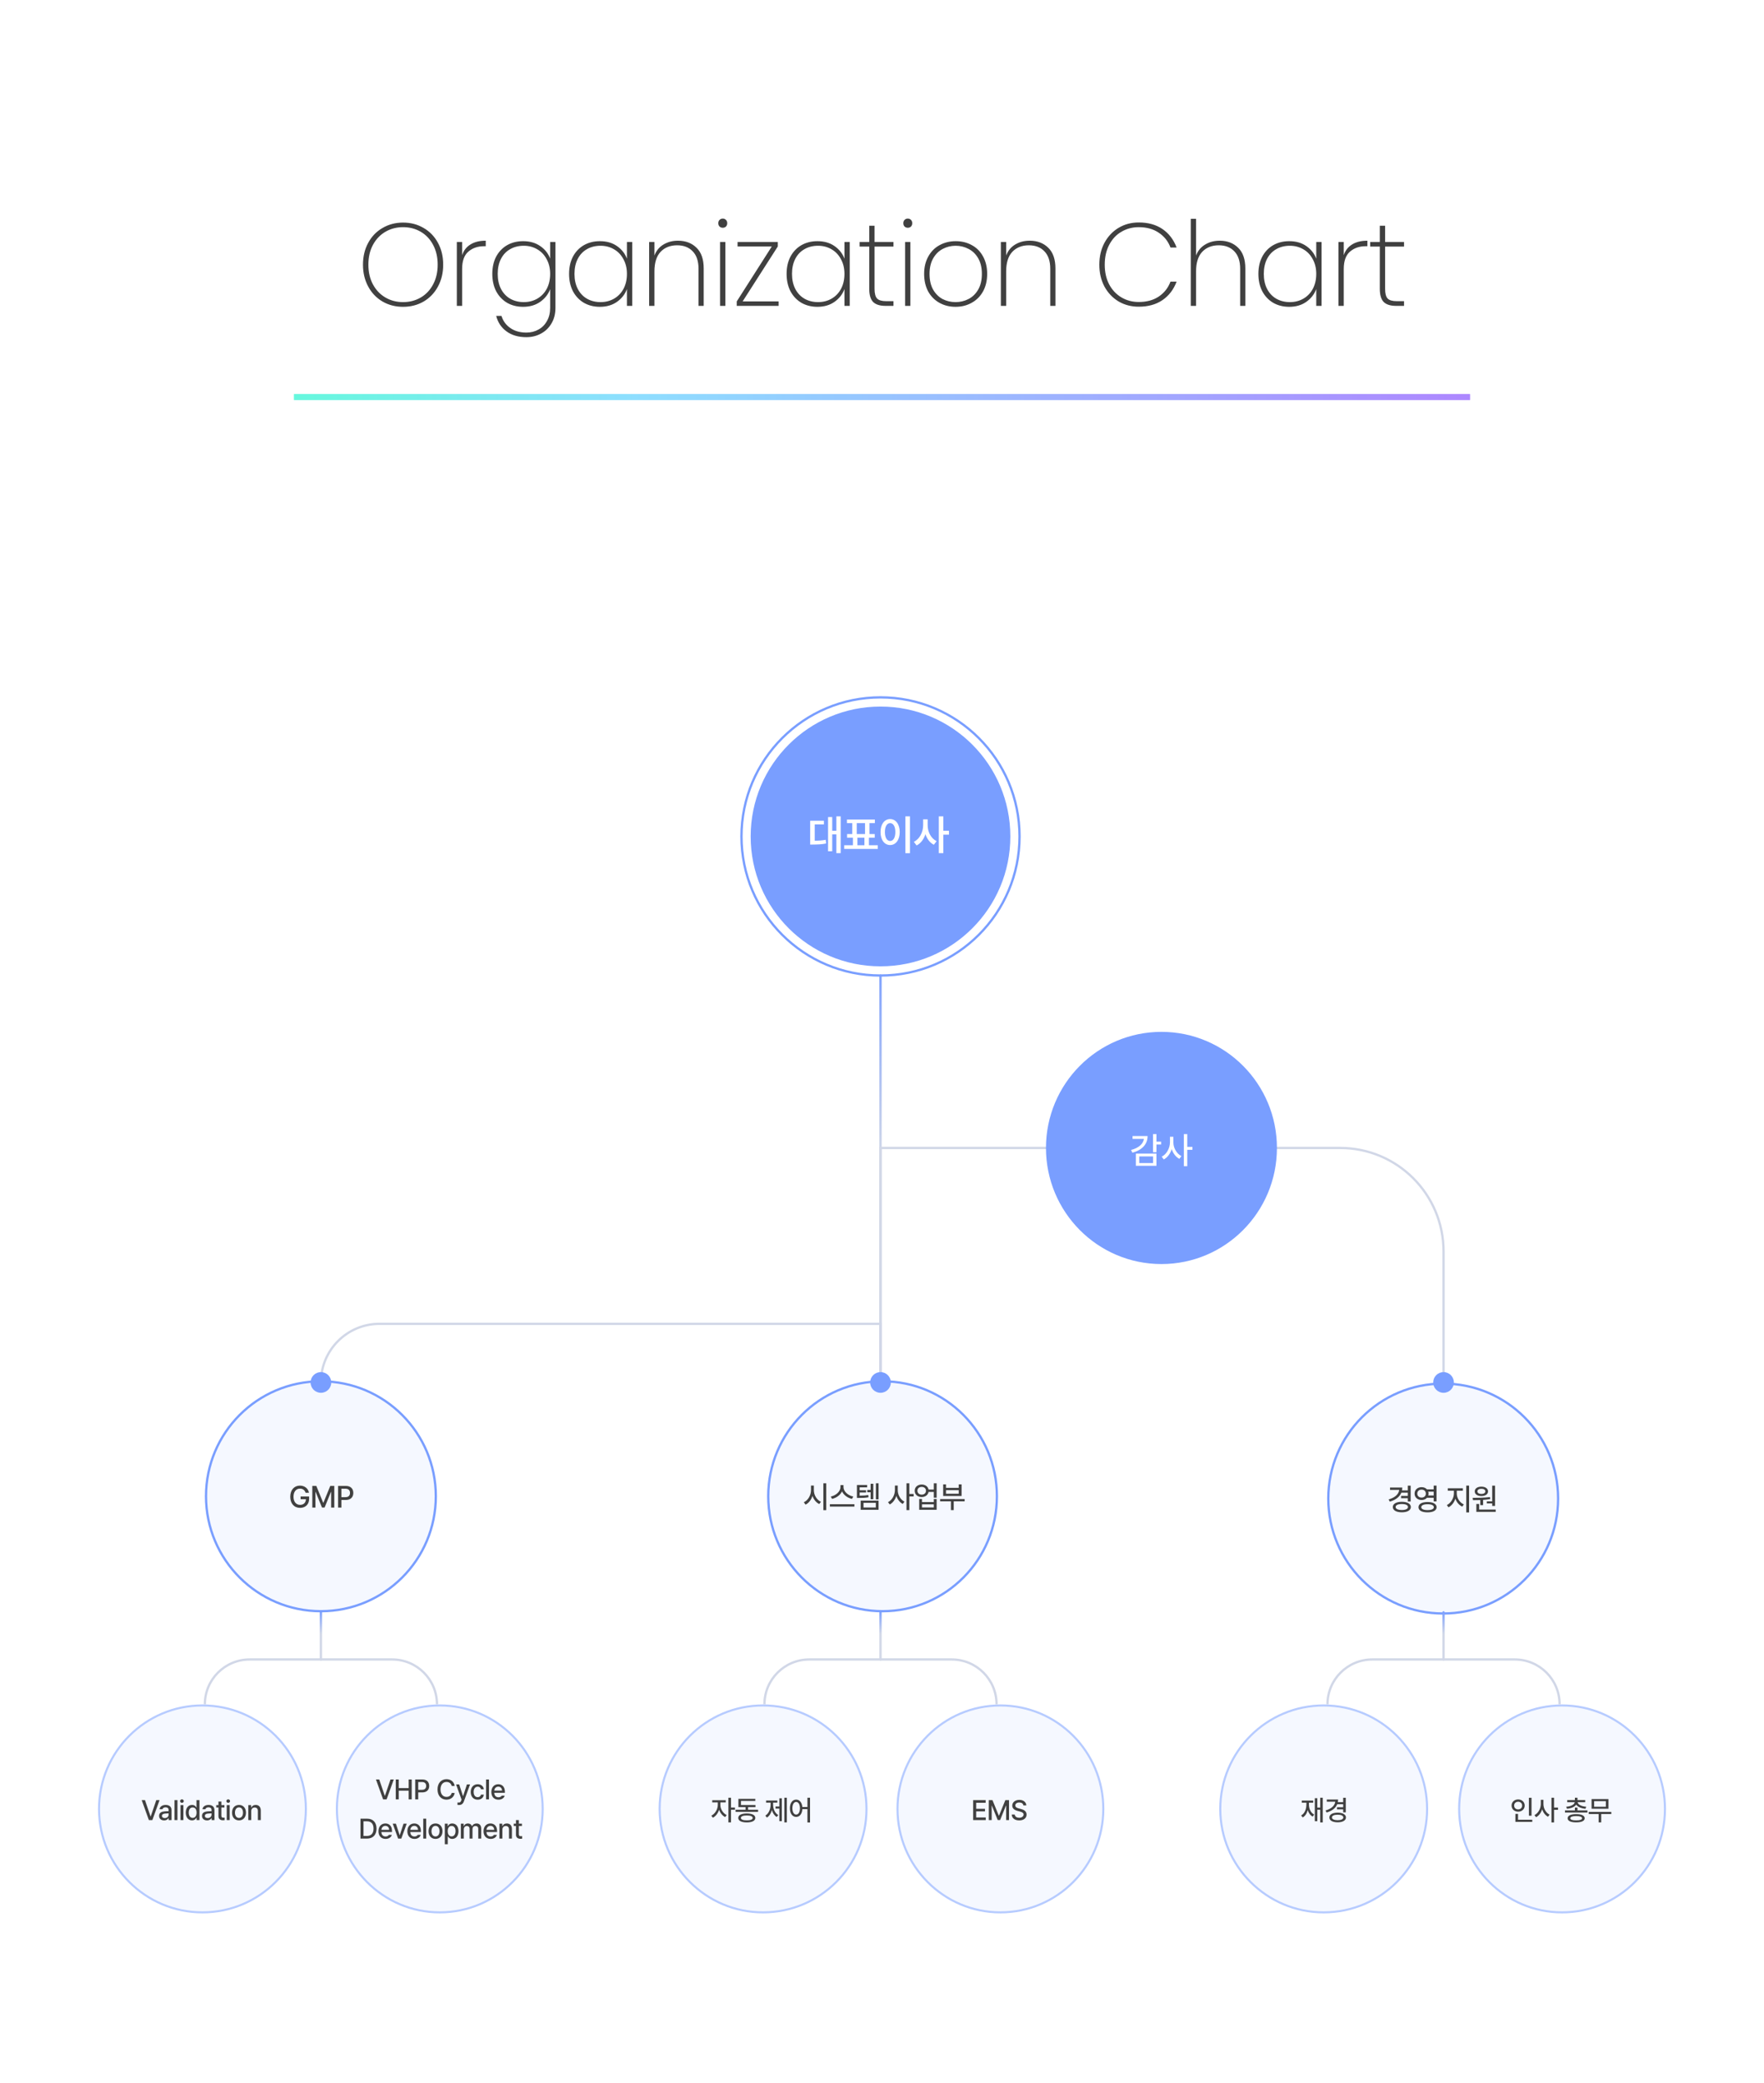 <svg width="720" height="850" viewBox="0 0 720 850" fill="none" xmlns="http://www.w3.org/2000/svg">
<rect width="720" height="850" fill="white"/>
<path d="M164.523 125.184C161.419 125.184 158.619 124.464 156.123 123.024C153.627 121.552 151.675 119.504 150.267 116.88C148.859 114.256 148.155 111.296 148.155 108C148.155 104.672 148.859 101.712 150.267 99.12C151.675 96.496 153.627 94.464 156.123 93.024C158.619 91.552 161.419 90.816 164.523 90.816C167.627 90.816 170.427 91.552 172.923 93.024C175.419 94.464 177.371 96.496 178.779 99.12C180.187 101.712 180.891 104.672 180.891 108C180.891 111.296 180.187 114.256 178.779 116.88C177.371 119.504 175.419 121.552 172.923 123.024C170.427 124.464 167.627 125.184 164.523 125.184ZM164.523 123.264C167.179 123.264 169.579 122.64 171.723 121.392C173.867 120.144 175.547 118.368 176.763 116.064C178.011 113.76 178.635 111.072 178.635 108C178.635 104.896 178.011 102.192 176.763 99.888C175.547 97.584 173.867 95.808 171.723 94.56C169.579 93.312 167.179 92.688 164.523 92.688C161.867 92.688 159.467 93.312 157.323 94.56C155.179 95.808 153.483 97.584 152.235 99.888C150.987 102.192 150.363 104.896 150.363 108C150.363 111.072 150.987 113.76 152.235 116.064C153.483 118.368 155.179 120.144 157.323 121.392C159.467 122.64 161.867 123.264 164.523 123.264ZM188.621 104.112C189.261 102.192 190.397 100.736 192.029 99.744C193.661 98.72 195.741 98.208 198.269 98.208V100.464H197.549C194.989 100.464 192.861 101.2 191.165 102.672C189.469 104.112 188.621 106.48 188.621 109.776V124.8H186.461V98.736H188.621V104.112ZM213.514 98.4C216.266 98.4 218.602 99.072 220.522 100.416C222.442 101.728 223.786 103.424 224.554 105.504V98.736H226.714V125.616C226.714 128.016 226.186 130.112 225.13 131.904C224.074 133.728 222.65 135.12 220.858 136.08C219.066 137.072 217.066 137.568 214.858 137.568C211.594 137.568 208.89 136.784 206.746 135.216C204.602 133.648 203.194 131.536 202.522 128.88H204.682C205.322 130.96 206.522 132.608 208.282 133.824C210.042 135.072 212.234 135.696 214.858 135.696C216.682 135.696 218.33 135.28 219.802 134.448C221.274 133.648 222.426 132.48 223.258 130.944C224.122 129.44 224.554 127.664 224.554 125.616V117.984C223.786 120.064 222.426 121.792 220.474 123.168C218.554 124.512 216.234 125.184 213.514 125.184C211.082 125.184 208.906 124.64 206.986 123.552C205.098 122.432 203.61 120.864 202.522 118.848C201.466 116.8 200.938 114.432 200.938 111.744C200.938 109.056 201.466 106.704 202.522 104.688C203.61 102.672 205.098 101.12 206.986 100.032C208.906 98.944 211.082 98.4 213.514 98.4ZM224.554 111.744C224.554 109.472 224.074 107.472 223.114 105.744C222.186 103.984 220.906 102.64 219.274 101.712C217.642 100.752 215.818 100.272 213.802 100.272C211.69 100.272 209.834 100.736 208.234 101.664C206.634 102.56 205.386 103.872 204.49 105.6C203.594 107.328 203.146 109.376 203.146 111.744C203.146 114.112 203.594 116.16 204.49 117.888C205.386 119.616 206.634 120.944 208.234 121.872C209.866 122.8 211.722 123.264 213.802 123.264C215.818 123.264 217.642 122.8 219.274 121.872C220.938 120.912 222.234 119.568 223.162 117.84C224.09 116.08 224.554 114.048 224.554 111.744ZM232.275 111.744C232.275 109.056 232.803 106.704 233.859 104.688C234.947 102.672 236.435 101.12 238.323 100.032C240.243 98.944 242.419 98.4 244.851 98.4C247.603 98.4 249.939 99.072 251.859 100.416C253.779 101.76 255.123 103.472 255.891 105.552V98.736H258.051V124.8H255.891V117.936C255.123 120.048 253.763 121.792 251.811 123.168C249.891 124.512 247.571 125.184 244.851 125.184C242.419 125.184 240.243 124.64 238.323 123.552C236.435 122.432 234.947 120.864 233.859 118.848C232.803 116.8 232.275 114.432 232.275 111.744ZM255.891 111.744C255.891 109.472 255.411 107.472 254.451 105.744C253.523 103.984 252.243 102.64 250.611 101.712C248.979 100.752 247.155 100.272 245.139 100.272C243.027 100.272 241.171 100.736 239.571 101.664C237.971 102.56 236.723 103.872 235.827 105.6C234.931 107.328 234.483 109.376 234.483 111.744C234.483 114.112 234.931 116.16 235.827 117.888C236.723 119.616 237.971 120.944 239.571 121.872C241.203 122.8 243.059 123.264 245.139 123.264C247.155 123.264 248.979 122.8 250.611 121.872C252.275 120.912 253.571 119.568 254.499 117.84C255.427 116.08 255.891 114.048 255.891 111.744ZM276.716 98.208C279.82 98.208 282.348 99.168 284.3 101.088C286.252 102.976 287.228 105.792 287.228 109.536V124.8H285.116V109.68C285.116 106.576 284.332 104.208 282.764 102.576C281.196 100.912 279.068 100.08 276.38 100.08C273.564 100.08 271.308 100.976 269.612 102.768C267.948 104.56 267.116 107.216 267.116 110.736V124.8H264.956V98.736H267.116V104.256C267.852 102.304 269.068 100.816 270.764 99.792C272.492 98.736 274.476 98.208 276.716 98.208ZM295.006 92.928C294.494 92.928 294.062 92.768 293.71 92.448C293.358 92.096 293.182 91.632 293.182 91.056C293.182 90.512 293.358 90.064 293.71 89.712C294.062 89.36 294.494 89.184 295.006 89.184C295.518 89.184 295.95 89.36 296.302 89.712C296.654 90.064 296.83 90.512 296.83 91.056C296.83 91.632 296.654 92.096 296.302 92.448C295.95 92.768 295.518 92.928 295.006 92.928ZM296.062 98.736V124.8H293.902V98.736H296.062ZM303.117 122.976H317.805V124.8H300.717V122.976L315.021 100.56H301.053V98.736H317.469V100.56L303.117 122.976ZM321.06 111.744C321.06 109.056 321.588 106.704 322.644 104.688C323.732 102.672 325.22 101.12 327.108 100.032C329.028 98.944 331.204 98.4 333.636 98.4C336.388 98.4 338.724 99.072 340.644 100.416C342.564 101.76 343.908 103.472 344.676 105.552V98.736H346.836V124.8H344.676V117.936C343.908 120.048 342.548 121.792 340.596 123.168C338.676 124.512 336.356 125.184 333.636 125.184C331.204 125.184 329.028 124.64 327.108 123.552C325.22 122.432 323.732 120.864 322.644 118.848C321.588 116.8 321.06 114.432 321.06 111.744ZM344.676 111.744C344.676 109.472 344.196 107.472 343.236 105.744C342.308 103.984 341.028 102.64 339.396 101.712C337.764 100.752 335.94 100.272 333.924 100.272C331.812 100.272 329.956 100.736 328.356 101.664C326.756 102.56 325.508 103.872 324.612 105.6C323.716 107.328 323.268 109.376 323.268 111.744C323.268 114.112 323.716 116.16 324.612 117.888C325.508 119.616 326.756 120.944 328.356 121.872C329.988 122.8 331.844 123.264 333.924 123.264C335.94 123.264 337.764 122.8 339.396 121.872C341.06 120.912 342.356 119.568 343.284 117.84C344.212 116.08 344.676 114.048 344.676 111.744ZM356.957 100.608V117.84C356.957 119.76 357.309 121.088 358.013 121.824C358.717 122.528 359.965 122.88 361.757 122.88H364.685V124.8H361.421C359.149 124.8 357.469 124.272 356.381 123.216C355.325 122.128 354.797 120.336 354.797 117.84V100.608H350.861V98.736H354.797V92.112H356.957V98.736H364.685V100.608H356.957ZM370.526 92.928C370.014 92.928 369.582 92.768 369.23 92.448C368.878 92.096 368.702 91.632 368.702 91.056C368.702 90.512 368.878 90.064 369.23 89.712C369.582 89.36 370.014 89.184 370.526 89.184C371.038 89.184 371.47 89.36 371.822 89.712C372.174 90.064 372.35 90.512 372.35 91.056C372.35 91.632 372.174 92.096 371.822 92.448C371.47 92.768 371.038 92.928 370.526 92.928ZM371.582 98.736V124.8H369.422V98.736H371.582ZM390.012 125.184C387.58 125.184 385.388 124.64 383.436 123.552C381.484 122.464 379.948 120.912 378.828 118.896C377.74 116.848 377.196 114.464 377.196 111.744C377.196 109.056 377.756 106.704 378.876 104.688C379.996 102.64 381.532 101.088 383.484 100.032C385.468 98.944 387.676 98.4 390.108 98.4C392.54 98.4 394.732 98.944 396.684 100.032C398.636 101.088 400.156 102.624 401.244 104.64C402.364 106.656 402.924 109.024 402.924 111.744C402.924 114.464 402.364 116.848 401.244 118.896C400.124 120.912 398.572 122.464 396.588 123.552C394.636 124.64 392.444 125.184 390.012 125.184ZM390.012 123.264C391.9 123.264 393.66 122.848 395.292 122.016C396.956 121.152 398.284 119.856 399.276 118.128C400.268 116.4 400.764 114.272 400.764 111.744C400.764 109.248 400.268 107.136 399.276 105.408C398.284 103.68 396.972 102.4 395.34 101.568C393.708 100.704 391.948 100.272 390.06 100.272C388.172 100.272 386.412 100.704 384.78 101.568C383.18 102.4 381.884 103.68 380.892 105.408C379.9 107.136 379.404 109.248 379.404 111.744C379.404 114.272 379.884 116.4 380.844 118.128C381.836 119.856 383.132 121.152 384.732 122.016C386.364 122.848 388.124 123.264 390.012 123.264ZM420.277 98.208C423.381 98.208 425.909 99.168 427.861 101.088C429.813 102.976 430.789 105.792 430.789 109.536V124.8H428.677V109.68C428.677 106.576 427.893 104.208 426.325 102.576C424.757 100.912 422.629 100.08 419.941 100.08C417.125 100.08 414.869 100.976 413.173 102.768C411.509 104.56 410.677 107.216 410.677 110.736V124.8H408.517V98.736H410.677V104.256C411.413 102.304 412.629 100.816 414.325 99.792C416.053 98.736 418.037 98.208 420.277 98.208ZM448.707 108C448.707 104.672 449.395 101.712 450.771 99.12C452.179 96.496 454.099 94.448 456.531 92.976C458.995 91.504 461.747 90.768 464.787 90.768C468.627 90.768 471.859 91.664 474.483 93.456C477.107 95.248 479.027 97.76 480.243 100.992H477.747C476.787 98.432 475.187 96.416 472.947 94.944C470.739 93.44 468.019 92.688 464.787 92.688C462.195 92.688 459.843 93.312 457.731 94.56C455.619 95.776 453.955 97.552 452.739 99.888C451.523 102.192 450.915 104.896 450.915 108C450.915 111.072 451.523 113.76 452.739 116.064C453.955 118.336 455.619 120.096 457.731 121.344C459.843 122.592 462.195 123.216 464.787 123.216C468.019 123.216 470.739 122.48 472.947 121.008C475.187 119.504 476.787 117.472 477.747 114.912H480.243C479.027 118.144 477.107 120.656 474.483 122.448C471.859 124.24 468.627 125.136 464.787 125.136C461.747 125.136 458.995 124.416 456.531 122.976C454.099 121.504 452.179 119.472 450.771 116.88C449.395 114.256 448.707 111.296 448.707 108ZM497.836 98.208C500.908 98.208 503.42 99.168 505.372 101.088C507.324 102.976 508.3 105.792 508.3 109.536V124.8H506.188V109.68C506.188 106.576 505.404 104.208 503.836 102.576C502.268 100.912 500.14 100.08 497.452 100.08C494.636 100.08 492.38 100.976 490.684 102.768C489.02 104.56 488.188 107.216 488.188 110.736V124.8H486.028V89.28H488.188V104.256C488.924 102.304 490.156 100.816 491.884 99.792C493.612 98.736 495.596 98.208 497.836 98.208ZM513.63 111.744C513.63 109.056 514.158 106.704 515.214 104.688C516.302 102.672 517.79 101.12 519.678 100.032C521.598 98.944 523.774 98.4 526.206 98.4C528.958 98.4 531.294 99.072 533.214 100.416C535.134 101.76 536.478 103.472 537.246 105.552V98.736H539.406V124.8H537.246V117.936C536.478 120.048 535.118 121.792 533.166 123.168C531.246 124.512 528.926 125.184 526.206 125.184C523.774 125.184 521.598 124.64 519.678 123.552C517.79 122.432 516.302 120.864 515.214 118.848C514.158 116.8 513.63 114.432 513.63 111.744ZM537.246 111.744C537.246 109.472 536.766 107.472 535.806 105.744C534.878 103.984 533.598 102.64 531.966 101.712C530.334 100.752 528.51 100.272 526.494 100.272C524.382 100.272 522.526 100.736 520.926 101.664C519.326 102.56 518.078 103.872 517.182 105.6C516.286 107.328 515.838 109.376 515.838 111.744C515.838 114.112 516.286 116.16 517.182 117.888C518.078 119.616 519.326 120.944 520.926 121.872C522.558 122.8 524.414 123.264 526.494 123.264C528.51 123.264 530.334 122.8 531.966 121.872C533.63 120.912 534.926 119.568 535.854 117.84C536.782 116.08 537.246 114.048 537.246 111.744ZM548.471 104.112C549.111 102.192 550.247 100.736 551.879 99.744C553.511 98.72 555.591 98.208 558.119 98.208V100.464H557.399C554.839 100.464 552.711 101.2 551.015 102.672C549.319 104.112 548.471 106.48 548.471 109.776V124.8H546.311V98.736H548.471V104.112ZM565.348 100.608V117.84C565.348 119.76 565.7 121.088 566.404 121.824C567.108 122.528 568.356 122.88 570.148 122.88H573.076V124.8H569.812C567.54 124.8 565.86 124.272 564.772 123.216C563.716 122.128 563.188 120.336 563.188 117.84V100.608H559.252V98.736H563.188V92.112H565.348V98.736H573.076V100.608H565.348Z" fill="#404040"/>
<rect x="120" y="160.8" width="480" height="2.4" fill="url(#paint0_linear_579_1971)"/>
<rect x="120" y="160.8" width="480" height="2.4" fill="white" fill-opacity="0.4"/>
<path d="M130.986 677.086L130.986 657.857" stroke="url(#paint1_linear_579_1971)" stroke-width="0.938" stroke-linecap="round"/>
<path d="M177.887 610.486C177.887 636.389 156.889 657.387 130.986 657.387C105.084 657.387 84.086 636.389 84.086 610.486C84.086 584.584 105.084 563.586 130.986 563.586C156.889 563.586 177.887 584.584 177.887 610.486Z" fill="#F5F8FF" stroke="#799EFF" stroke-width="0.938"/>
<path d="M124.73 609.064C124.401 608.02 123.601 607.373 122.436 607.379C120.946 607.373 119.805 608.545 119.799 610.688C119.805 612.824 120.934 614.002 122.497 613.996C123.906 614.002 124.84 613.104 124.865 611.688H122.692V610.578H126.171V611.579C126.171 613.819 124.633 615.229 122.484 615.229C120.092 615.229 118.468 613.489 118.468 610.688C118.468 607.868 120.141 606.146 122.423 606.146C124.334 606.146 125.811 607.337 126.11 609.064H124.73ZM127.471 606.269H129.107L131.902 613.117H132.012L134.808 606.269H136.443V615.106H135.162V608.722H135.076L132.488 615.094H131.426L128.826 608.71H128.753V615.106H127.471V606.269ZM138 615.106V606.269H141.149C143.206 606.269 144.213 607.501 144.213 609.137C144.213 610.767 143.2 612.006 141.149 612.006H139.343V615.106H138ZM139.343 610.858H141.015C142.315 610.865 142.858 610.132 142.858 609.137C142.858 608.136 142.315 607.422 141.015 607.416H139.343V610.858Z" fill="#404040"/>
<ellipse cx="179.504" cy="738.055" rx="42.421" ry="42.632" fill="#F5F8FF"/>
<path d="M221.503 738.055C221.503 761.369 202.698 780.265 179.504 780.265C156.311 780.265 137.505 761.369 137.505 738.055C137.505 714.741 156.311 695.845 179.504 695.845C202.698 695.845 221.503 714.741 221.503 738.055Z" stroke="#799EFF" stroke-opacity="0.5" stroke-width="0.844"/>
<path d="M154.786 726.04L157.043 732.655H157.133L159.39 726.04H160.727L157.795 734.171H156.369L153.449 726.04H154.786ZM161.53 734.171V726.04H162.765V729.566H166.808V726.04H168.044V734.171H166.808V730.622H162.765V734.171H161.53ZM169.476 734.171V726.04H172.373C174.265 726.04 175.192 727.174 175.192 728.679C175.192 730.178 174.26 731.318 172.373 731.318H170.711V734.171H169.476ZM170.711 730.263H172.25C173.446 730.268 173.945 729.594 173.945 728.679C173.945 727.758 173.446 727.101 172.25 727.096H170.711V730.263ZM184.345 728.69C184.149 727.64 183.278 727.056 182.245 727.062C180.841 727.056 179.802 728.135 179.797 730.105C179.802 732.088 180.847 733.155 182.245 733.149C183.267 733.155 184.132 732.582 184.345 731.543L185.592 731.554C185.333 733.16 184.025 734.283 182.234 734.283C180.117 734.283 178.573 732.705 178.573 730.105C178.573 727.506 180.128 725.928 182.234 725.928C183.952 725.928 185.317 726.944 185.592 728.69H184.345ZM187.372 736.462C187.125 736.456 186.884 736.451 186.732 736.428V735.429C186.867 735.44 187.103 735.446 187.271 735.451C187.642 735.446 187.95 735.423 188.237 734.654L188.383 734.25L186.148 728.073H187.428L188.967 732.801H189.034L190.573 728.073H191.864L189.349 734.979C188.995 735.945 188.377 736.456 187.372 736.462ZM194.981 734.294C193.201 734.294 192.123 732.986 192.128 731.15C192.123 729.291 193.24 727.994 194.958 727.994C196.351 727.994 197.356 728.814 197.485 730.049H196.317C196.194 729.477 195.739 728.999 194.981 728.994C193.993 728.999 193.33 729.819 193.33 731.116C193.33 732.453 193.976 733.278 194.981 733.272C195.66 733.278 196.166 732.896 196.317 732.239H197.485C197.356 733.424 196.418 734.294 194.981 734.294ZM199.591 726.04V734.171H198.39V726.04H199.591ZM203.449 734.294C201.652 734.294 200.546 733.053 200.552 731.161C200.546 729.286 201.669 727.994 203.371 727.994C204.757 727.994 206.077 728.853 206.077 731.06V731.487H201.742C201.776 732.649 202.461 733.306 203.46 733.306C204.14 733.306 204.583 733.014 204.786 732.644H205.998C205.729 733.632 204.791 734.294 203.449 734.294ZM201.748 730.588H204.898C204.898 729.662 204.297 728.977 203.382 728.982C202.422 728.977 201.798 729.729 201.748 730.588ZM149.777 750.171H147.138V742.04H149.855C152.253 742.04 153.679 743.562 153.685 746.094C153.679 748.632 152.253 750.171 149.777 750.171ZM148.373 749.093H149.709C151.551 749.087 152.461 748.015 152.461 746.094C152.461 744.179 151.551 743.118 149.777 743.118H148.373V749.093ZM157.374 750.294C155.577 750.294 154.471 749.053 154.477 747.161C154.471 745.286 155.594 743.994 157.296 743.994C158.683 743.994 160.002 744.853 160.002 747.06V747.487H155.667C155.701 748.649 156.386 749.306 157.386 749.306C158.065 749.306 158.509 749.014 158.711 748.644H159.924C159.654 749.632 158.716 750.294 157.374 750.294ZM155.673 746.588H158.823C158.823 745.662 158.222 744.977 157.307 744.982C156.347 744.977 155.723 745.729 155.673 746.588ZM166.005 744.073L163.793 750.171H162.501L160.289 744.073H161.58L163.119 748.756H163.175L164.714 744.073H166.005ZM169.167 750.294C167.37 750.294 166.264 749.053 166.269 747.161C166.264 745.286 167.387 743.994 169.088 743.994C170.475 743.994 171.795 744.853 171.795 747.06V747.487H167.46C167.493 748.649 168.179 749.306 169.178 749.306C169.857 749.306 170.301 749.014 170.503 748.644H171.716C171.447 749.632 170.509 750.294 169.167 750.294ZM167.465 746.588H170.616C170.616 745.662 170.015 744.977 169.099 744.982C168.139 744.977 167.516 745.729 167.465 746.588ZM173.957 742.04V750.171H172.755V742.04H173.957ZM177.77 750.294C176.04 750.294 174.912 749.037 174.917 747.15C174.912 745.252 176.04 743.994 177.77 743.994C179.488 743.994 180.611 745.252 180.611 747.15C180.611 749.037 179.488 750.294 177.77 750.294ZM176.119 747.15C176.119 748.312 176.652 749.295 177.77 749.295C178.87 749.295 179.398 748.312 179.398 747.15C179.398 745.982 178.87 744.988 177.77 744.982C176.652 744.988 176.119 745.982 176.119 747.15ZM181.56 752.462V744.073H182.728V745.061H182.829C183.043 744.679 183.453 743.994 184.581 743.994C186.058 743.994 187.142 745.151 187.142 747.139C187.142 749.104 186.069 750.289 184.593 750.294C183.486 750.289 183.048 749.615 182.829 749.216H182.762V752.462H181.56ZM182.739 747.116C182.739 748.396 183.301 749.267 184.323 749.272C185.379 749.267 185.929 748.34 185.929 747.116C185.929 745.915 185.395 745.01 184.323 745.016C183.29 745.01 182.739 745.847 182.739 747.116ZM188.102 750.171V744.073H189.259V745.072H189.326C189.585 744.393 190.186 743.994 190.988 743.994C191.803 743.994 192.37 744.393 192.628 745.072H192.696C192.982 744.415 193.644 743.994 194.526 743.994C195.627 743.994 196.407 744.685 196.413 746.083V750.171H195.211V746.195C195.211 745.37 194.695 745.027 194.066 745.027C193.296 745.027 192.853 745.555 192.853 746.285V750.171H191.662V746.128C191.662 745.46 191.207 745.027 190.55 745.027C189.877 745.027 189.304 745.589 189.304 746.409V750.171H188.102ZM200.259 750.294C198.463 750.294 197.356 749.053 197.362 747.161C197.356 745.286 198.479 743.994 200.181 743.994C201.568 743.994 202.887 744.853 202.887 747.06V747.487H198.552C198.586 748.649 199.271 749.306 200.271 749.306C200.95 749.306 201.394 749.014 201.596 748.644H202.809C202.539 749.632 201.602 750.294 200.259 750.294ZM198.558 746.588H201.708C201.708 745.662 201.107 744.977 200.192 744.982C199.232 744.977 198.609 745.729 198.558 746.588ZM205.049 746.555V750.171H203.848V744.073H205.005V745.072H205.072C205.358 744.415 205.959 743.994 206.869 743.994C208.121 743.994 208.952 744.786 208.946 746.296V750.171H207.756V746.442C207.75 745.555 207.273 745.027 206.465 745.027C205.639 745.027 205.049 745.583 205.049 746.555ZM213.029 744.073V745.027H211.782V748.374C211.788 749.065 212.125 749.188 212.512 749.194C212.686 749.194 212.95 749.177 213.119 749.16V750.205C212.956 750.227 212.698 750.25 212.366 750.25C211.429 750.25 210.581 749.733 210.592 748.621V745.027H209.694V744.073H210.592V742.613H211.782V744.073H213.029Z" fill="#404040"/>
<ellipse cx="82.632" cy="738.055" rx="42.632" ry="42.632" fill="#F5F8FF"/>
<path d="M124.842 738.055C124.842 761.367 105.944 780.265 82.632 780.265C59.32 780.265 40.422 761.367 40.422 738.055C40.422 714.743 59.32 695.845 82.632 695.845C105.944 695.845 124.842 714.743 124.842 738.055Z" stroke="#799EFF" stroke-opacity="0.5" stroke-width="0.844"/>
<path d="M59.179 734.482L61.436 741.097H61.526L63.783 734.482H65.12L62.188 742.613H60.762L57.842 734.482H59.179ZM64.934 740.895C64.929 739.502 66.114 739.143 67.214 739.064C67.618 739.042 68.534 738.991 68.814 738.98L68.809 738.492C68.814 737.801 68.388 737.402 67.574 737.402C66.866 737.402 66.439 737.728 66.316 738.177H65.125C65.232 737.167 66.175 736.437 67.618 736.437C68.59 736.437 70.005 736.79 70.011 738.559V742.613H68.843V741.782H68.798C68.562 742.237 68 742.748 66.99 742.748C65.833 742.748 64.929 742.085 64.934 740.895ZM66.102 740.906C66.102 741.49 66.585 741.788 67.259 741.793C68.236 741.788 68.82 741.136 68.82 740.412L68.814 739.856C68.539 739.873 67.669 739.935 67.383 739.952C66.597 740.008 66.102 740.305 66.102 740.906ZM72.431 734.482V742.613H71.229V734.482H72.431ZM73.661 742.613V736.515H74.863V742.613H73.661ZM73.504 734.864C73.509 734.471 73.852 734.157 74.267 734.157C74.677 734.157 75.02 734.471 75.02 734.864C75.02 735.257 74.677 735.577 74.267 735.572C73.852 735.577 73.509 735.257 73.504 734.864ZM78.372 742.737C76.901 742.731 75.823 741.546 75.823 739.581C75.823 737.593 76.918 736.437 78.384 736.437C79.518 736.437 79.928 737.122 80.147 737.503H80.203V734.482H81.405V742.613H80.237V741.659H80.147C79.922 742.057 79.484 742.731 78.372 742.737ZM77.047 739.559C77.041 740.783 77.592 741.709 78.642 741.715C79.664 741.709 80.237 740.839 80.237 739.559C80.237 738.29 79.675 737.453 78.642 737.458C77.581 737.453 77.041 738.357 77.047 739.559ZM82.455 740.895C82.449 739.502 83.634 739.143 84.735 739.064C85.139 739.042 86.054 738.991 86.335 738.98L86.329 738.492C86.335 737.801 85.908 737.402 85.094 737.402C84.386 737.402 83.96 737.728 83.836 738.177H82.646C82.752 737.167 83.696 736.437 85.139 736.437C86.11 736.437 87.525 736.79 87.531 738.559V742.613H86.363V741.782H86.318C86.082 742.237 85.521 742.748 84.51 742.748C83.353 742.748 82.449 742.085 82.455 740.895ZM83.623 740.906C83.623 741.49 84.106 741.788 84.779 741.793C85.757 741.788 86.341 741.136 86.341 740.412L86.335 739.856C86.06 739.873 85.189 739.935 84.903 739.952C84.117 740.008 83.623 740.305 83.623 740.906ZM91.602 736.515V737.47H90.356V740.816C90.361 741.507 90.698 741.631 91.086 741.636C91.26 741.636 91.524 741.619 91.692 741.603V742.647C91.529 742.669 91.271 742.692 90.94 742.692C90.002 742.692 89.154 742.175 89.165 741.063V737.47H88.267V736.515H89.165V735.055H90.356V736.515H91.602ZM92.54 742.613V736.515H93.742V742.613H92.54ZM92.383 734.864C92.389 734.471 92.731 734.157 93.147 734.157C93.557 734.157 93.899 734.471 93.899 734.864C93.899 735.257 93.557 735.577 93.147 735.572C92.731 735.577 92.389 735.257 92.383 734.864ZM97.555 742.737C95.825 742.737 94.697 741.479 94.702 739.592C94.697 737.694 95.825 736.437 97.555 736.437C99.273 736.437 100.396 737.694 100.396 739.592C100.396 741.479 99.273 742.737 97.555 742.737ZM95.904 739.592C95.904 740.755 96.437 741.737 97.555 741.737C98.655 741.737 99.183 740.755 99.183 739.592C99.183 738.424 98.655 737.43 97.555 737.425C96.437 737.43 95.904 738.424 95.904 739.592ZM102.547 738.997V742.613H101.345V736.515H102.502V737.515H102.569C102.856 736.858 103.457 736.437 104.366 736.437C105.619 736.437 106.45 737.228 106.444 738.739V742.613H105.254V738.885C105.248 737.998 104.771 737.47 103.962 737.47C103.137 737.47 102.547 738.026 102.547 738.997Z" fill="#404040"/>
<path d="M406.9 610.486C406.9 636.391 386.005 657.387 360.234 657.387C334.464 657.387 313.569 636.391 313.569 610.486C313.569 584.582 334.464 563.586 360.234 563.586C386.005 563.586 406.9 584.582 406.9 610.486Z" fill="#F5F8FF" stroke="#799EFF" stroke-width="0.938"/>
<path d="M332.187 607.99C332.174 609.986 333.383 612 335.08 612.75L334.384 613.666C333.126 613.068 332.132 611.841 331.619 610.346C331.112 611.951 330.105 613.269 328.793 613.91L328.085 612.934C329.806 612.171 331.015 610.077 331.015 607.99V606.122H332.187V607.99ZM336.068 616.168V605.207H337.228V616.168H336.068ZM344.278 606.757C344.278 608.539 346.176 610.224 348.282 610.602L347.745 611.566C345.993 611.188 344.388 610.041 343.68 608.502C342.959 610.034 341.354 611.176 339.603 611.566L339.09 610.602C341.165 610.211 343.051 608.539 343.057 606.757V605.927H344.278V606.757ZM338.724 614.704V613.739H348.733V614.704H338.724ZM353.928 605.902V606.854H350.876V608.039H353.5V608.942H350.876V610.248C352.323 610.236 353.269 610.181 354.392 609.979L354.501 610.895C353.244 611.133 352.2 611.176 350.473 611.176H349.765V605.902H353.928ZM351.291 616.01V612.262H358.603V616.01H351.291ZM352.451 615.07H357.468V613.178H352.451V615.07ZM354.001 608.856V607.917H355.356V605.39H356.455V611.688H355.356V608.856H354.001ZM357.504 611.774V605.207H358.603V611.774H357.504ZM366.428 607.99C366.416 609.925 367.545 611.908 369.175 612.702L368.455 613.629C367.264 613.007 366.343 611.786 365.861 610.327C365.372 611.878 364.414 613.19 363.169 613.837L362.449 612.897C364.127 612.091 365.262 609.992 365.269 607.99V606.122H366.428V607.99ZM369.993 616.144V605.207H371.152V609.564H372.91V610.553H371.152V616.144H369.993ZM376.212 605.707C377.653 605.695 378.77 606.531 379.008 607.758H381.144V605.207H382.304V611.078H381.144V608.71H379.014C378.788 609.967 377.665 610.81 376.212 610.81C374.54 610.81 373.338 609.754 373.344 608.246C373.338 606.757 374.54 605.695 376.212 605.707ZM374.455 608.246C374.448 609.18 375.181 609.833 376.212 609.833C377.226 609.833 377.946 609.18 377.946 608.246C377.946 607.306 377.226 606.665 376.212 606.671C375.181 606.665 374.448 607.306 374.455 608.246ZM375.175 616.01V611.603H376.322V612.873H381.144V611.603H382.304V616.01H375.175ZM376.322 615.058H381.144V613.788H376.322V615.058ZM393.736 611.64V612.555H389.268V616.144H388.133V612.555H383.726V611.64H393.736ZM384.971 610.395V605.646H386.119V607.074H391.319V605.646H392.479V610.395H384.971ZM386.119 609.467H391.319V608.002H386.119V609.467Z" fill="#404040"/>
<ellipse cx="408.331" cy="738.055" rx="42.421" ry="42.632" fill="#F5F8FF"/>
<path d="M450.331 738.055C450.331 761.369 431.525 780.265 408.331 780.265C385.138 780.265 366.332 761.369 366.332 738.055C366.332 714.741 385.138 695.845 408.331 695.845C431.525 695.845 450.331 714.741 450.331 738.055Z" stroke="#799EFF" stroke-opacity="0.5" stroke-width="0.844"/>
<path d="M397.207 742.613V734.482H402.305V735.549H398.442V738.009H402.036V739.064H398.442V741.546H402.35V742.613H397.207ZM403.592 734.482H405.096L407.668 740.783H407.769L410.341 734.482H411.846V742.613H410.667V736.74H410.588L408.207 742.602H407.23L404.838 736.729H404.771V742.613H403.592V734.482ZM417.703 736.627C417.624 735.869 416.962 735.437 416.03 735.437C415.036 735.437 414.407 735.948 414.401 736.639C414.401 737.408 415.238 737.711 415.884 737.863L416.67 738.076C417.708 738.329 419.011 738.896 419.017 740.367C419.011 741.743 417.916 742.748 415.996 742.748C414.176 742.748 413.031 741.838 412.952 740.356H414.188C414.261 741.243 415.047 741.664 415.996 741.67C417.035 741.664 417.787 741.142 417.793 740.345C417.787 739.637 417.113 739.351 416.254 739.121L415.288 738.862C413.98 738.503 413.171 737.84 413.166 736.706C413.171 735.302 414.418 734.37 416.063 734.37C417.714 734.37 418.865 735.313 418.905 736.627H417.703Z" fill="#404040"/>
<ellipse cx="311.458" cy="738.055" rx="42.632" ry="42.632" fill="#F5F8FF"/>
<path d="M353.669 738.055C353.669 761.367 334.77 780.265 311.458 780.265C288.146 780.265 269.248 761.367 269.248 738.055C269.248 714.743 288.146 695.845 311.458 695.845C334.77 695.845 353.669 714.743 353.669 738.055Z" stroke="#799EFF" stroke-opacity="0.5" stroke-width="0.844"/>
<path d="M294.032 736.47C294.027 738.059 295.077 739.834 296.604 740.558L295.998 741.389C294.869 740.85 293.97 739.716 293.516 738.402C293.055 739.834 292.112 741.075 290.966 741.647L290.337 740.805C291.865 740.07 292.971 738.172 292.977 736.47V735.403H290.708V734.516H296.222V735.403H294.032V736.47ZM297.3 743.568V733.505H298.367V737.492H299.984V738.391H298.367V743.568H297.3ZM309.424 738.402V739.255H300.237V738.402H304.314V737.335H301.383V733.966H308.29V734.808H302.438V736.481H308.357V737.335H305.347V738.402H309.424ZM301.327 741.737C301.327 740.569 302.635 739.912 304.819 739.907C306.987 739.912 308.284 740.569 308.29 741.737C308.284 742.905 306.987 743.562 304.819 743.568C302.635 743.562 301.327 742.905 301.327 741.737ZM302.405 741.737C302.399 742.383 303.281 742.737 304.819 742.726C306.335 742.737 307.223 742.383 307.223 741.737C307.223 741.103 306.335 740.738 304.819 740.738C303.281 740.738 302.399 741.103 302.405 741.737ZM321.16 733.505V743.568H320.138V733.505H321.16ZM312.378 740.794C313.804 739.935 314.529 738.104 314.534 736.313V735.504H312.681V734.64H317.286V735.504H315.556V736.313C315.556 738.031 316.252 739.755 317.667 740.569L317.027 741.355C316.067 740.783 315.41 739.755 315.056 738.542C314.697 739.856 314.012 740.979 313.029 741.591L312.378 740.794ZM316.544 737.941V737.065H318.105V733.719H319.116V743.062H318.105V737.941H316.544ZM324.962 734.258C326.332 734.263 327.326 735.42 327.489 737.279H329.566V733.505H330.622V743.59H329.566V738.144H327.5C327.382 740.109 326.366 741.327 324.962 741.322C323.463 741.327 322.401 739.957 322.413 737.784C322.401 735.634 323.463 734.263 324.962 734.258ZM323.423 737.784C323.429 739.385 324.052 740.367 324.962 740.367C325.872 740.367 326.495 739.385 326.5 737.784C326.495 736.206 325.872 735.218 324.962 735.212C324.052 735.218 323.429 736.206 323.423 737.784Z" fill="#404040"/>
<ellipse cx="637.579" cy="738.056" rx="42.421" ry="42.632" fill="#F5F8FF"/>
<path d="M679.579 738.056C679.579 761.37 660.773 780.266 637.579 780.266C614.386 780.266 595.58 761.37 595.58 738.056C595.58 714.742 614.386 695.846 637.579 695.846C660.773 695.846 679.579 714.742 679.579 738.056Z" stroke="#799EFF" stroke-opacity="0.5" stroke-width="0.844"/>
<path d="M625.111 733.518V740.829H624.044V733.518H625.111ZM616.969 736.685C616.974 735.23 618.131 734.197 619.653 734.191C621.169 734.197 622.326 735.23 622.326 736.685C622.326 738.161 621.169 739.189 619.653 739.189C618.131 739.189 616.974 738.161 616.969 736.685ZM618.013 736.685C618.008 737.634 618.715 738.257 619.653 738.257C620.574 738.257 621.281 737.634 621.281 736.685C621.281 735.758 620.574 735.124 619.653 735.124C618.715 735.124 618.008 735.758 618.013 736.685ZM618.53 743.355V740.087H619.608V742.491H625.414V743.355H618.53ZM629.968 736.067C629.957 737.847 630.996 739.672 632.495 740.402L631.833 741.255C630.738 740.683 629.89 739.56 629.446 738.218C628.997 739.644 628.115 740.851 626.97 741.446L626.307 740.582C627.851 739.84 628.896 737.909 628.901 736.067V734.349H629.968V736.067ZM633.248 743.569V733.506H634.314V737.516H635.932V738.425H634.314V743.569H633.248ZM647.937 738.661V739.526H638.762V738.661H642.816V737.504H643.872V738.661H647.937ZM639.245 737.179C641.239 737.016 642.62 736.286 642.749 735.314H639.683V734.461H642.816V733.495H643.872V734.461H647.017V735.314H643.939C644.057 736.286 645.444 737.016 647.443 737.179L647.118 737.999C645.377 737.836 643.968 737.252 643.344 736.314C642.715 737.252 641.312 737.836 639.582 737.999L639.245 737.179ZM639.852 741.873C639.852 740.784 641.143 740.188 643.344 740.188C645.534 740.188 646.809 740.784 646.814 741.873C646.809 742.962 645.534 743.552 643.344 743.546C641.143 743.552 639.852 742.962 639.852 741.873ZM640.93 741.873C640.924 742.446 641.789 742.749 643.344 742.738C644.877 742.749 645.748 742.446 645.748 741.873C645.748 741.3 644.877 740.986 643.344 740.986C641.789 740.986 640.924 741.3 640.93 741.873ZM657.669 739.279V740.144H653.559V743.558H652.514V740.144H648.46V739.279H657.669ZM649.617 737.999V734.045H656.512V737.999H649.617ZM650.661 737.167H655.445V734.899H650.661V737.167Z" fill="#404040"/>
<ellipse cx="540.285" cy="738.056" rx="42.632" ry="42.632" fill="#F5F8FF"/>
<path d="M582.495 738.056C582.495 761.368 563.597 780.266 540.285 780.266C516.973 780.266 498.074 761.368 498.074 738.056C498.074 714.744 516.973 695.846 540.285 695.846C563.597 695.846 582.495 714.744 582.495 738.056Z" stroke="#799EFF" stroke-opacity="0.5" stroke-width="0.844"/>
<path d="M539.894 733.506V743.569H538.872V738.403H537.671V743.075H536.66V733.697H537.671V737.504H538.872V733.506H539.894ZM531.067 740.728C532.538 739.902 533.223 738.167 533.223 736.168V735.517H531.337V734.652H536.009V735.517H534.257V736.168C534.257 737.976 534.936 739.616 536.402 740.368L535.773 741.188C534.784 740.649 534.122 739.711 533.762 738.554C533.42 739.874 532.757 740.93 531.73 741.536L531.067 740.728ZM549.3 733.518V739.47H548.233V738.246H545.695V737.37H548.233V736.146H545.802C545.15 737.763 543.64 738.903 541.461 739.526L541.034 738.695C543.415 738.015 544.808 736.735 544.999 735.112H541.551V734.236H546.156C546.156 734.607 546.116 734.966 546.049 735.303H548.233V733.518H549.3ZM542.595 741.547C542.595 740.329 543.921 739.588 545.987 739.582C548.025 739.588 549.362 740.329 549.367 741.547C549.362 742.771 548.025 743.524 545.987 743.524C543.921 743.524 542.595 742.771 542.595 741.547ZM543.651 741.547C543.651 742.255 544.55 742.665 545.987 742.67C547.396 742.665 548.295 742.255 548.301 741.547C548.295 740.829 547.396 740.419 545.987 740.424C544.55 740.419 543.651 740.829 543.651 741.547Z" fill="#404040"/>
<path d="M635.961 611.426C635.961 637.328 614.963 658.326 589.061 658.326C563.158 658.326 542.16 637.328 542.16 611.426C542.16 585.524 563.158 564.526 589.061 564.526C614.963 564.526 635.961 585.524 635.961 611.426Z" fill="#F5F8FF" stroke="#799EFF" stroke-width="0.938"/>
<path d="M575.783 606.158V612.628H574.623V611.297H571.864V610.345H574.623V609.015H571.98C571.272 610.772 569.63 612.011 567.262 612.689L566.798 611.786C569.386 611.047 570.9 609.656 571.107 607.892H567.36V606.939H572.365C572.365 607.342 572.322 607.733 572.249 608.099H574.623V606.158H575.783ZM568.495 614.886C568.495 613.562 569.936 612.756 572.182 612.75C574.397 612.756 575.85 613.562 575.856 614.886C575.85 616.217 574.397 617.035 572.182 617.035C569.936 617.035 568.495 616.217 568.495 614.886ZM569.643 614.886C569.643 615.655 570.619 616.101 572.182 616.107C573.714 616.101 574.69 615.655 574.696 614.886C574.69 614.105 573.714 613.659 572.182 613.666C570.619 613.659 569.643 614.105 569.643 614.886ZM580.245 606.781C581.154 606.775 581.929 607.116 582.442 607.684H585.176V606.146H586.336V612.604H585.176V611.126H582.436C581.923 611.688 581.148 612.024 580.245 612.018C578.597 612.024 577.37 610.931 577.376 609.405C577.37 607.861 578.597 606.775 580.245 606.781ZM578.487 609.405C578.481 610.364 579.219 611.041 580.245 611.029C581.24 611.041 581.978 610.364 581.978 609.405C581.978 608.423 581.24 607.77 580.245 607.782C579.219 607.77 578.481 608.423 578.487 609.405ZM578.975 614.959C578.969 613.623 580.385 612.842 582.674 612.848C584.95 612.842 586.366 613.623 586.373 614.959C586.366 616.29 584.95 617.065 582.674 617.059C580.385 617.065 578.969 616.29 578.975 614.959ZM580.11 614.959C580.104 615.71 581.069 616.15 582.674 616.144C584.279 616.15 585.237 615.71 585.237 614.959C585.237 614.178 584.279 613.745 582.674 613.739C581.069 613.745 580.104 614.178 580.11 614.959ZM582.973 608.612C583.046 608.856 583.089 609.125 583.089 609.405C583.089 609.674 583.046 609.936 582.973 610.174H585.176V608.612H582.973ZM594.601 609.369C594.594 611.2 595.797 613.092 597.481 613.812L596.847 614.715C595.559 614.148 594.533 612.939 594.027 611.48C593.52 613.043 592.495 614.374 591.219 614.996L590.548 614.081C592.196 613.305 593.417 611.255 593.429 609.369V608.209H590.926V607.245H597.091V608.209H594.601V609.369ZM598.47 617.083V606.146H599.63V617.083H598.47ZM610.22 606.158V614.447H609.06V613.397H606.863V612.579H609.06V606.158H610.22ZM601.077 611.151C603.097 611.133 605.825 611.114 608.157 610.821L608.23 611.651C607.296 611.81 606.313 611.908 605.349 611.975V614.105H604.189V612.036C603.127 612.079 602.108 612.079 601.223 612.079L601.077 611.151ZM601.931 608.502C601.925 607.342 603.03 606.573 604.653 606.573C606.252 606.573 607.363 607.342 607.363 608.502C607.363 609.668 606.252 610.406 604.653 610.406C603.036 610.406 601.925 609.668 601.931 608.502ZM602.59 616.852V613.641H603.738V615.912H610.488V616.852H602.59ZM603.03 608.502C603.024 609.149 603.683 609.552 604.653 609.552C605.587 609.552 606.259 609.149 606.265 608.502C606.259 607.849 605.587 607.428 604.653 607.44C603.683 607.428 603.024 607.849 603.03 608.502Z" fill="#404040"/>
<path d="M359.391 563.118L359.391 398.029" stroke="url(#paint2_linear_579_1971)" stroke-width="0.938" stroke-linecap="round"/>
<path d="M130.986 564.056V564.056C130.986 550.846 141.695 540.137 154.905 540.137H359.39V564.056" stroke="#D1D7E7" stroke-width="0.938"/>
<path d="M83.617 695.377V695.377C83.617 685.275 91.806 677.086 101.908 677.086H160.064C170.166 677.086 178.356 685.275 178.356 695.377V695.377" stroke="#D1D7E7" stroke-width="0.938"/>
<path d="M359.391 677.086L359.391 657.857" stroke="url(#paint3_linear_579_1971)" stroke-width="0.938" stroke-linecap="round"/>
<path d="M312.021 695.377V695.377C312.021 685.275 320.211 677.086 330.313 677.086H388.469C398.571 677.086 406.76 685.275 406.76 695.377V695.377" stroke="#D1D7E7" stroke-width="0.938"/>
<path d="M589.201 677.086L589.201 657.857" stroke="url(#paint4_linear_579_1971)" stroke-width="0.938" stroke-linecap="round"/>
<path d="M541.832 695.377V695.377C541.832 685.275 550.021 677.086 560.123 677.086H618.279C628.381 677.086 636.57 685.275 636.57 695.377V695.377" stroke="#D1D7E7" stroke-width="0.938"/>
<path d="M359.391 563.118V468.38H546.991C570.303 468.38 589.202 487.278 589.202 510.59V563.118" stroke="#D1D7E7" stroke-width="0.938"/>
<ellipse cx="4.221" cy="4.221" rx="4.221" ry="4.221" transform="matrix(1 0 0 -1 355.169 568.277)" fill="#799EFF"/>
<ellipse cx="4.221" cy="4.221" rx="4.221" ry="4.221" transform="matrix(1 0 0 -1 584.98 568.277)" fill="#799EFF"/>
<ellipse cx="4.221" cy="4.221" rx="4.221" ry="4.221" transform="matrix(1 0 0 -1 126.766 568.277)" fill="#799EFF"/>
<ellipse cx="359.39" cy="341.28" rx="52.997" ry="52.997" fill="#799EFF"/>
<path d="M359.391 398.03C390.732 398.03 416.14 372.622 416.14 341.28C416.14 309.939 390.732 284.531 359.391 284.531C328.049 284.531 302.641 309.939 302.641 341.28C302.641 372.622 328.049 398.03 359.391 398.03Z" stroke="#799EFF" stroke-width="0.938"/>
<path d="M343.134 333.087V348.095H341.374V340.441H339.681V347.331H337.988V333.369H339.681V338.964H341.374V333.087H343.134ZM330.683 344.592V334.863H336.294V336.357H332.542V343.031C334.169 343.015 335.514 342.932 337.041 342.649L337.174 344.16C335.356 344.525 333.787 344.575 331.696 344.592H330.683ZM358.283 344.874V346.368H344.57V344.874H348.123V341.786H345.749V340.292H347.858V335.843H345.699V334.365H357.088V335.843H354.897V340.292H357.038V341.786H354.664V344.874H358.283ZM349.7 340.292H353.07V335.843H349.7V340.292ZM349.966 344.874H352.821V341.786H349.966V344.874ZM371.407 333.087V348.111H369.548V333.087H371.407ZM359.404 339.479C359.396 336.241 361.048 334.183 363.322 334.183C365.572 334.183 367.232 336.241 367.24 339.479C367.232 342.741 365.572 344.791 363.322 344.791C361.048 344.791 359.396 342.741 359.404 339.479ZM361.181 339.479C361.181 341.786 362.052 343.123 363.322 343.131C364.584 343.123 365.447 341.786 365.447 339.479C365.447 337.188 364.584 335.843 363.322 335.843C362.052 335.843 361.181 337.188 361.181 339.479ZM378.637 336.689C378.621 339.371 379.966 342.077 382.29 343.197L381.161 344.675C379.534 343.853 378.364 342.268 377.724 340.358C377.069 342.4 375.84 344.094 374.122 344.957L372.993 343.479C375.408 342.334 376.786 339.462 376.795 336.689V334.299H378.637V336.689ZM383.186 348.095V333.087H385.029V338.964H387.337V340.541H385.029V348.095H383.186Z" fill="white"/>
<ellipse cx="474.061" cy="468.38" rx="47.135" ry="47.369" fill="#799EFF"/>
<path d="M472.022 462.713V465.804H473.926V466.961H472.022V470.125H470.63V462.713H472.022ZM461.651 469.202C464.793 468.375 466.639 466.727 466.895 464.676H462.266V463.533H468.404C468.397 466.895 466.119 469.261 462.208 470.315L461.651 469.202ZM463.614 475.662V470.682H472.022V475.662H463.614ZM465.005 474.549H470.645V471.839H465.005V474.549ZM478.929 466.053C478.914 468.375 480.269 470.755 482.225 471.707L481.361 472.82C479.933 472.073 478.827 470.608 478.248 468.858C477.662 470.718 476.512 472.293 475.018 473.069L474.154 471.941C476.168 470.975 477.53 468.455 477.537 466.053V463.812H478.929V466.053ZM483.206 475.838V462.713H484.598V467.942H486.707V469.129H484.598V475.838H483.206Z" fill="white"/>
<defs>
<linearGradient id="paint0_linear_579_1971" x1="120" y1="160.8" x2="600" y2="160.799" gradientUnits="userSpaceOnUse">
<stop stop-color="#00F3C7"/>
<stop offset="0.29" stop-color="#42C8FF"/>
<stop offset="1" stop-color="#7737FF"/>
</linearGradient>
<linearGradient id="paint1_linear_579_1971" x1="130.985" y1="657.392" x2="130.985" y2="677.086" gradientUnits="userSpaceOnUse">
<stop stop-color="#799EFF"/>
<stop offset="0.47" stop-color="#D1D7E7"/>
</linearGradient>
<linearGradient id="paint2_linear_579_1971" x1="359.39" y1="394.035" x2="359.39" y2="563.118" gradientUnits="userSpaceOnUse">
<stop stop-color="#799EFF"/>
<stop offset="0.47" stop-color="#D1D7E7"/>
</linearGradient>
<linearGradient id="paint3_linear_579_1971" x1="359.39" y1="657.392" x2="359.39" y2="677.086" gradientUnits="userSpaceOnUse">
<stop stop-color="#799EFF"/>
<stop offset="0.47" stop-color="#D1D7E7"/>
</linearGradient>
<linearGradient id="paint4_linear_579_1971" x1="589.2" y1="657.392" x2="589.2" y2="677.086" gradientUnits="userSpaceOnUse">
<stop stop-color="#799EFF"/>
<stop offset="0.47" stop-color="#D1D7E7"/>
</linearGradient>
</defs>
</svg>
